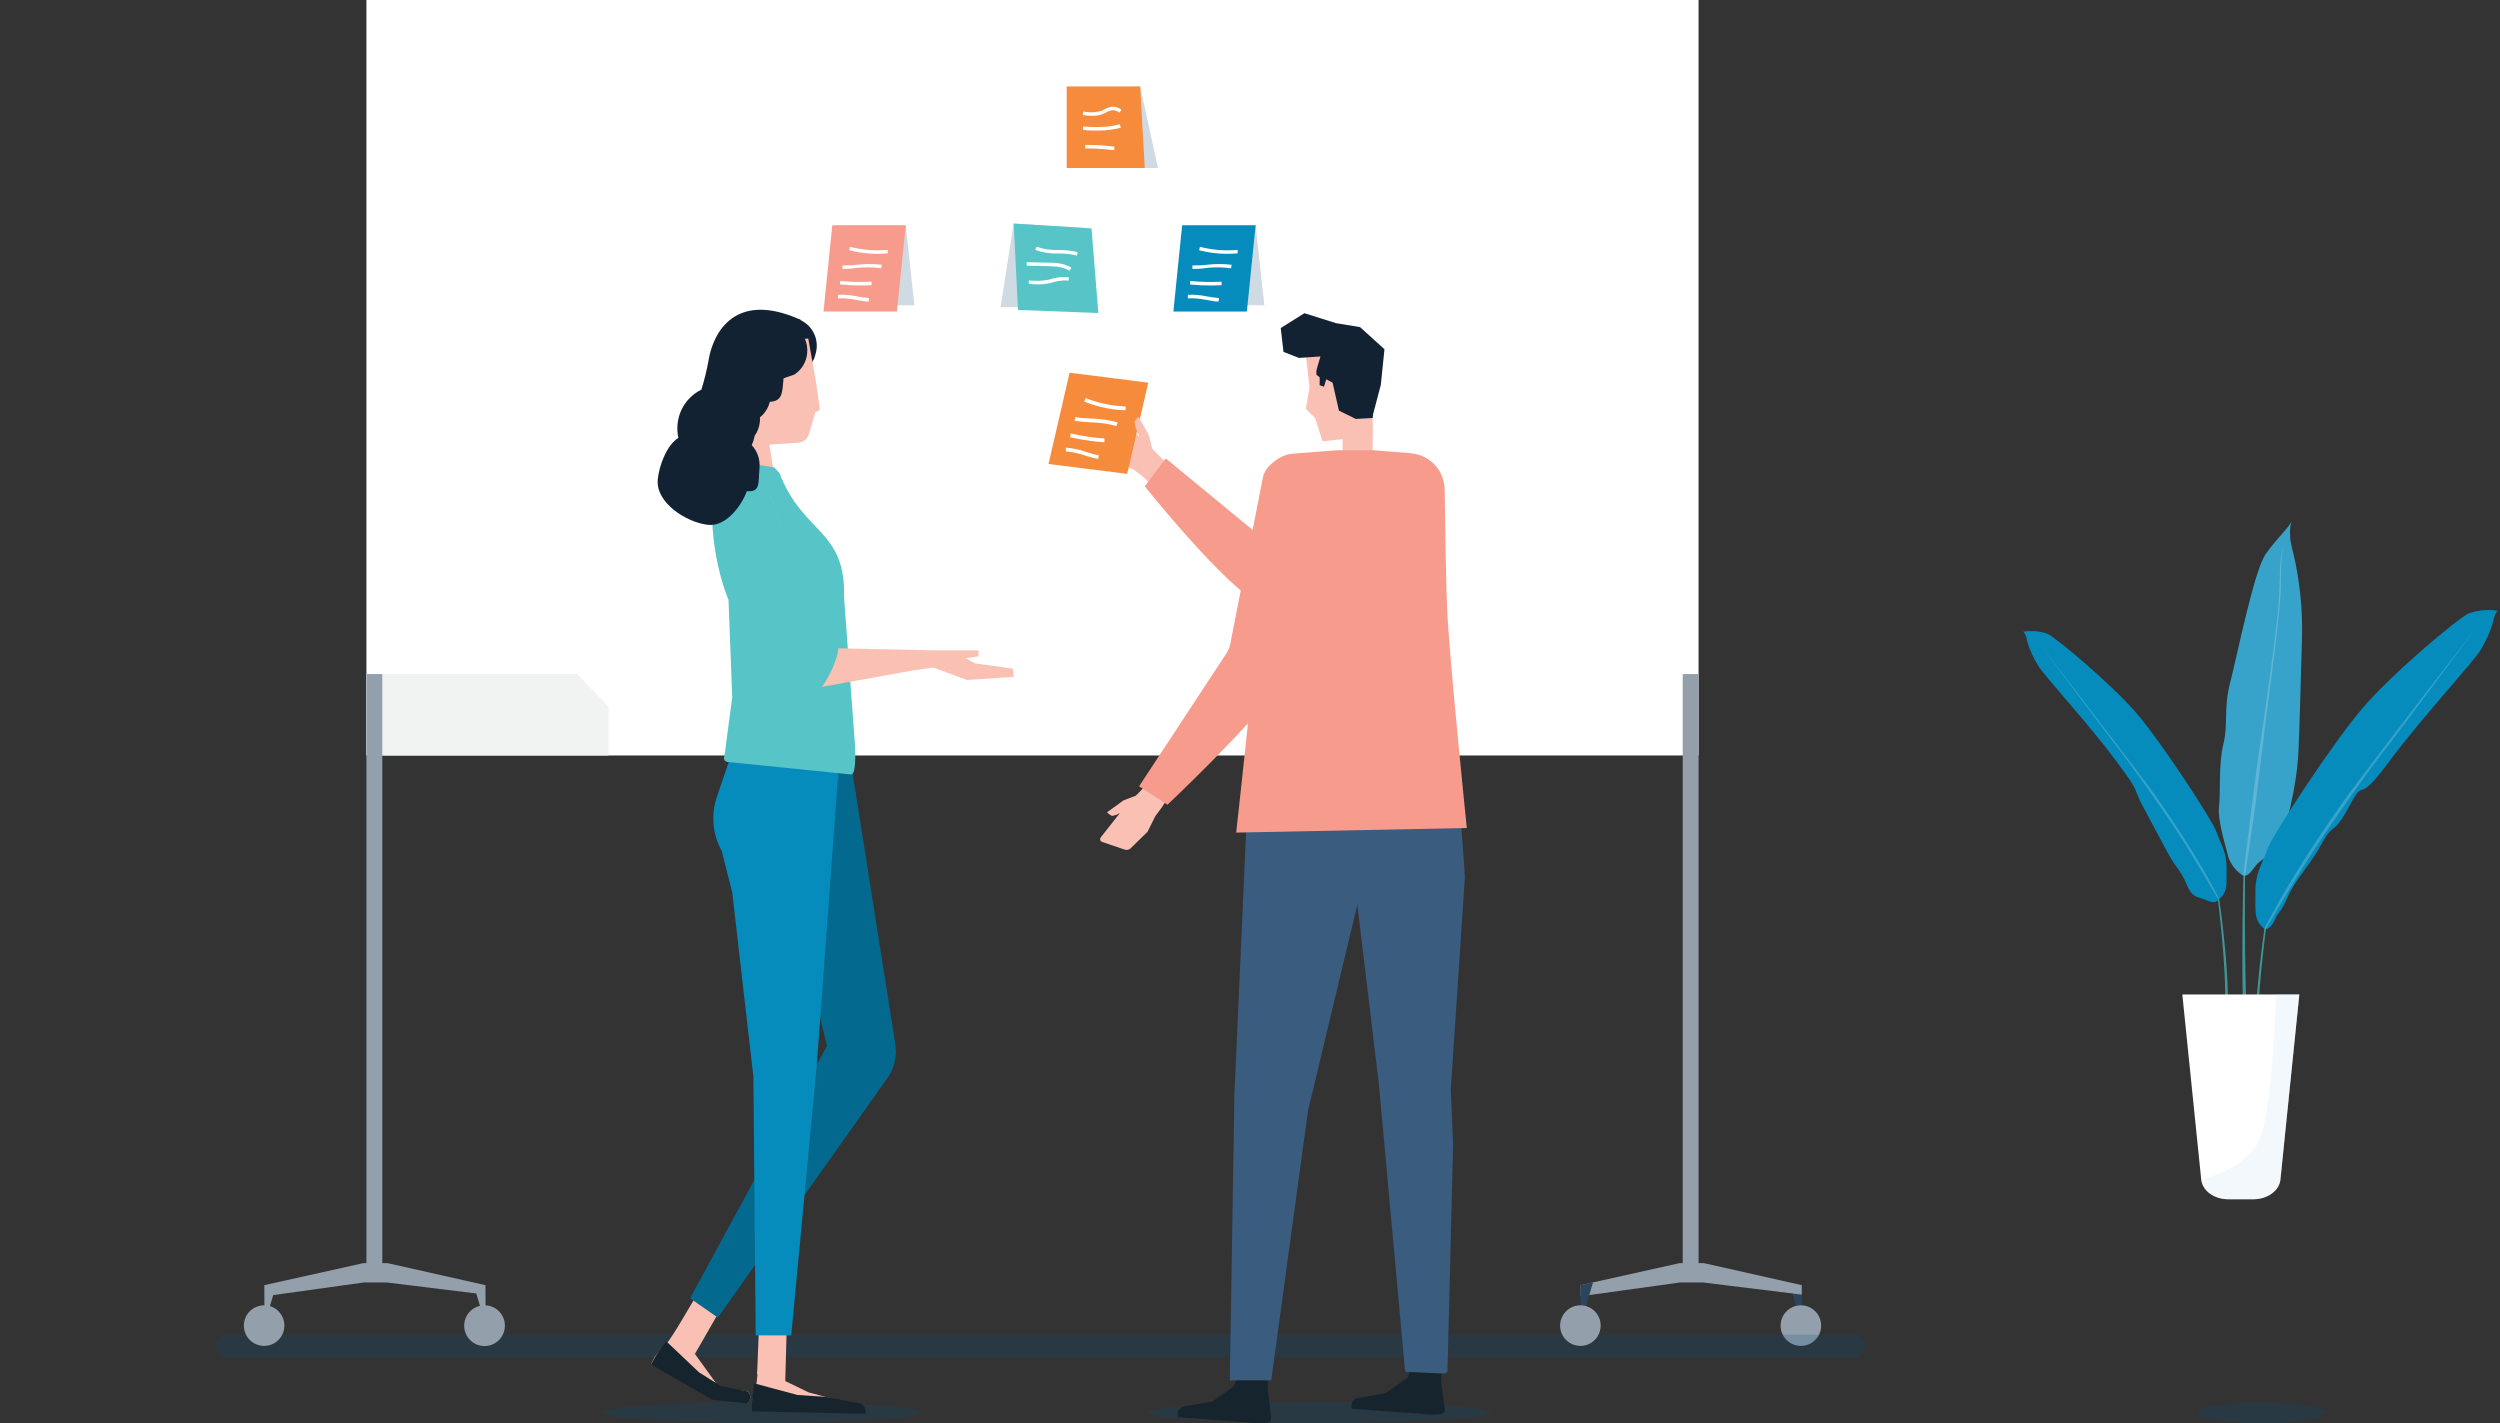 <svg width="729" height="415" viewBox="0 0 729 415" fill="none" xmlns="http://www.w3.org/2000/svg">
<rect x="0" y="0" width="729" height="415" fill="#333333" stroke="none"/>
<g clip-path="url(#clip0)">
<path d="M525.386 374.748L525.432 382.939H524.412L521.736 373.931L525.386 374.748Z" fill="#2B455F"/>
<path d="M531.054 386.547C531.054 387.718 530.707 388.863 530.057 389.837C529.407 390.811 528.483 391.57 527.401 392.018C526.32 392.466 525.13 392.583 523.983 392.355C522.835 392.126 521.78 391.562 520.953 390.734C520.125 389.906 519.562 388.851 519.333 387.702C519.105 386.553 519.222 385.362 519.67 384.28C520.118 383.198 520.876 382.273 521.85 381.623C522.823 380.972 523.967 380.625 525.137 380.625C526.706 380.625 528.211 381.248 529.321 382.359C530.431 383.47 531.054 384.976 531.054 386.547Z" fill="#939FAA"/>
<path opacity="0.2" d="M222.134 414.932C247.665 414.932 268.361 413.581 268.361 411.914C268.361 410.248 247.665 408.896 222.134 408.896C196.604 408.896 175.907 410.248 175.907 411.914C175.907 413.581 196.604 414.932 222.134 414.932Z" fill="#005386"/>
<path opacity="0.2" d="M384.755 414.932C412.327 414.932 434.678 413.581 434.678 411.914C434.678 410.248 412.327 408.896 384.755 408.896C357.184 408.896 334.833 410.248 334.833 411.914C334.833 413.581 357.184 414.932 384.755 414.932Z" fill="#005386"/>
<path opacity="0.2" d="M540.758 389.202H65.883C64.092 389.202 62.641 390.654 62.641 392.446V392.514C62.641 394.306 64.092 395.759 65.883 395.759H540.758C542.548 395.759 544 394.306 544 392.514V392.446C544 390.654 542.548 389.202 540.758 389.202Z" fill="#005386"/>
<path d="M141.605 382.939L141.559 374.748L112.994 368.327H105.943L77.082 374.748V377.993H77.105L77.082 382.939H78.102L79.667 377.652L106.011 373.976H112.835L138.884 377.176L140.585 382.939H141.605Z" fill="#939FAA"/>
<path d="M82.932 386.546C82.932 387.721 82.583 388.868 81.93 389.844C81.277 390.819 80.349 391.578 79.263 392.024C78.178 392.47 76.985 392.583 75.835 392.349C74.686 392.115 73.631 391.544 72.807 390.709C71.982 389.874 71.424 388.813 71.203 387.66C70.983 386.506 71.109 385.314 71.568 384.233C72.026 383.152 72.795 382.232 73.777 381.589C74.759 380.947 75.91 380.611 77.083 380.624C78.64 380.642 80.128 381.274 81.223 382.383C82.318 383.492 82.932 384.988 82.932 386.546Z" fill="#939FAA"/>
<path d="M147.227 386.547C147.232 387.724 146.887 388.877 146.236 389.858C145.585 390.839 144.657 391.604 143.571 392.057C142.485 392.51 141.289 392.63 140.134 392.401C138.98 392.172 137.919 391.606 137.087 390.773C136.255 389.94 135.689 388.879 135.461 387.724C135.232 386.568 135.352 385.371 135.804 384.284C136.257 383.197 137.021 382.268 138.002 381.617C138.982 380.965 140.133 380.62 141.31 380.625C142.88 380.625 144.385 381.248 145.494 382.359C146.604 383.47 147.227 384.976 147.227 386.547Z" fill="#939FAA"/>
<path d="M525.387 377.516L496.662 373.976H489.838L460.909 377.993V374.748L489.77 368.327H496.843L525.387 374.748V377.516Z" fill="#939FAA"/>
<path d="M460.909 374.748L460.841 382.939H461.884L464.536 373.931L460.909 374.748Z" fill="#2B455F"/>
<path d="M466.758 386.547C466.758 387.718 466.411 388.863 465.761 389.837C465.111 390.811 464.187 391.57 463.105 392.018C462.024 392.466 460.835 392.583 459.687 392.355C458.539 392.126 457.485 391.562 456.657 390.734C455.829 389.906 455.266 388.851 455.038 387.702C454.809 386.553 454.926 385.362 455.374 384.28C455.822 383.198 456.581 382.273 457.554 381.623C458.527 380.972 459.671 380.625 460.841 380.625C462.41 380.625 463.915 381.248 465.025 382.359C466.135 383.47 466.758 384.976 466.758 386.547Z" fill="#939FAA"/>
<path d="M495.301 0H106.85V220.297H495.301V0Z" fill="white"/>
<path d="M177.471 220.297H106.85V196.563H168.312L177.471 206.048V220.297Z" fill="#F1F2F2"/>
<path d="M111.475 196.563H106.85V371.322H111.475V196.563Z" fill="#939FAA"/>
<path d="M495.302 196.563H490.677V370.777H495.302V196.563Z" fill="#939FAA"/>
<path d="M204.518 375.338L196.401 389.043L202.636 394.806L212.135 378.288L204.518 375.338Z" fill="#FAC0B3"/>
<path d="M189.805 397.823L207.715 406.899L218.076 409.168L218.507 408.352C218.725 407.926 218.802 407.442 218.729 406.969C218.656 406.497 218.435 406.059 218.099 405.719L209.824 404.766L202.251 394.261L205.675 388.248L199.508 384.368L194.974 391.016L190.984 395.554L189.805 397.823Z" fill="#FAC0B3"/>
<path d="M218.099 405.743L210.685 404.291H210.39L203.816 400.161L194.248 391.085L191.074 395.623L189.805 397.892L207.692 408.148L218.076 409.26L218.507 408.443C218.741 408.009 218.828 407.512 218.754 407.024C218.68 406.537 218.45 406.087 218.099 405.743Z" fill="#16242D"/>
<path d="M221.408 384.754L220.773 400.66L228.98 402.77L229.502 383.733L221.408 384.754Z" fill="#FAC0B3"/>
<path d="M223.041 98.929C222.391 100.981 222.567 103.207 223.533 105.131C224.499 107.055 226.177 108.526 228.21 109.23C229.238 109.474 230.304 109.512 231.346 109.34C232.388 109.168 233.386 108.79 234.28 108.228C235.175 107.666 235.949 106.932 236.557 106.068C237.166 105.203 237.596 104.227 237.823 103.194C238.438 101.16 238.244 98.966 237.281 97.071C236.317 95.177 234.66 93.728 232.654 93.029C231.635 92.776 230.577 92.729 229.54 92.889C228.503 93.05 227.508 93.415 226.613 93.965C225.719 94.513 224.942 95.235 224.329 96.087C223.716 96.94 223.278 97.905 223.041 98.929Z" fill="#132233"/>
<path d="M215.491 130.172L232.722 129.106C233.452 129.062 234.15 128.792 234.718 128.332C235.287 127.873 235.699 127.247 235.896 126.542L237.709 120.302L239.092 119.44L237.959 111.453L235.692 98.724L213.678 100.108L215.491 130.172Z" fill="#FAC0B3"/>
<path d="M215.332 139.861L225.942 139.679L223.63 125.112L215.105 124.273L215.332 139.861Z" fill="#FAC0B3"/>
<path d="M219.504 411.188L249.567 411.914V411.37C249.554 410.893 249.391 410.433 249.102 410.054C248.813 409.676 248.413 409.397 247.957 409.259L235.782 406.015L228.527 402.498L228.686 395.691L221.431 395.169L220.638 403.156L219.255 408.987L219.504 411.188Z" fill="#FAC0B3"/>
<path d="M209.325 384.21L201.231 378.582L241.156 304.999L221.205 222.021L248.184 222.657L260.971 303.819C261.366 305.745 261.34 307.735 260.894 309.65C260.448 311.566 259.592 313.362 258.386 314.914L209.325 384.21Z" fill="#04698E"/>
<path d="M230.727 389.406H220.366L219.686 313.916L213.519 260.209L210.459 248.161C209.124 245.76 208.311 243.104 208.073 240.367C207.834 237.63 208.176 234.873 209.076 232.278L212.703 221.613L244.625 222.952L238.186 310.354L230.727 389.406Z" fill="#058CBD"/>
<path d="M247.957 225.811L212.136 222.181C211.945 222.164 211.762 222.1 211.602 221.994C211.443 221.888 211.314 221.743 211.225 221.573C211.137 221.404 211.093 221.214 211.098 221.023C211.102 220.831 211.155 220.644 211.252 220.479L213.519 203.325L212.431 174.917C207.896 164.117 204.541 141.245 212.431 138.023C213.292 137.66 214.108 134.733 215.038 134.643L225.761 136.276L227.303 137.955C234.104 155.744 246.664 154.269 246.12 174.1L249.385 218.187C249.544 225.176 248.818 225.902 247.957 225.811Z" fill="#57C5C7"/>
<path d="M295.385 194.975L284.39 193.455L281.488 191.867H282.122L285.319 191.39V189.643H281.397H278.722H276.251H272.306L239.931 188.963L225.739 147.281C225.047 145.304 223.599 143.683 221.714 142.775C219.828 141.866 217.659 141.745 215.684 142.437C213.709 143.129 212.089 144.578 211.181 146.465C210.274 148.352 210.152 150.523 210.844 152.5L228.301 196.065C229.05 197.571 230.22 198.828 231.668 199.681C233.117 200.535 234.783 200.95 236.462 200.875L266.729 195.406L272.192 194.658L282.032 198.288L295.635 197.358L295.385 194.975Z" fill="#FAC0B3"/>
<path d="M239.41 186.489L225.807 147.281C225.496 146.297 224.993 145.385 224.328 144.597C223.663 143.808 222.849 143.159 221.932 142.687C221.016 142.215 220.015 141.928 218.988 141.844C217.96 141.76 216.926 141.881 215.945 142.198C211.638 143.582 208.985 153.838 211.615 158.694L226.011 196.563C227.394 199.762 231.747 201.419 236.44 201.419L238.707 201.169C239.773 201.01 244.284 193.296 244.489 188.849C244.466 187.805 239.41 186.489 239.41 186.489Z" fill="#57C5C7"/>
<path d="M235.374 102.944C235.518 101.433 235.253 99.911 234.606 98.538C233.96 97.165 232.957 95.991 231.702 95.139L233.651 93.346C214.403 84.543 207.942 96.977 206.627 105.009C206.106 107.925 205.402 110.804 204.519 113.631C202.562 114.586 200.889 116.037 199.668 117.841C198.447 119.644 197.719 121.737 197.559 123.91C197.459 125.178 197.543 126.455 197.808 127.699C194.589 129.605 192.185 135.572 191.8 139.861C191.188 146.668 200.234 152.363 206.468 153.044C211.479 153.588 215.945 148.029 217.804 143.219C221.84 143.582 221.069 140.814 221.477 136.412C221.581 135.214 221.433 134.007 221.043 132.87C220.652 131.733 220.028 130.69 219.21 129.809C219.591 128.926 219.879 128.006 220.071 127.064C220.931 125.828 221.455 124.389 221.59 122.889C221.624 122.496 221.624 122.101 221.59 121.709C223.029 120.56 224.042 118.963 224.47 117.171C228.188 116.944 228.097 114.63 228.482 110.364C228.482 110.228 231.724 109.275 231.724 109.161C232.764 108.47 233.633 107.551 234.265 106.474C234.898 105.397 235.277 104.19 235.374 102.944Z" fill="#132233"/>
<path d="M250.677 409.26L240.589 407.285H240.294L232.563 406.786L219.912 403.383L219.255 408.874V411.551L252.4 412.277V411.37C252.38 410.879 252.201 410.407 251.891 410.027C251.58 409.646 251.154 409.377 250.677 409.26Z" fill="#16242D"/>
<path opacity="0.4" d="M314.633 48.988H337.668L332.476 25.209L313.613 26.139L314.633 48.988Z" fill="#8BA4B7"/>
<path d="M333.813 48.988H311.051V25.209H332.475L333.813 48.988Z" fill="#F68B3C"/>
<path d="M318.646 33.786C317.674 33.765 316.705 33.681 315.744 33.536L315.88 32.515C317.652 32.902 319.493 32.831 321.231 32.311L322.092 31.88C322.718 31.52 323.4 31.267 324.11 31.131C325.162 31.04 326.209 31.357 327.034 32.016L326.422 32.855C325.789 32.33 324.974 32.077 324.155 32.152C323.572 32.282 323.013 32.504 322.5 32.81L321.548 33.264C320.622 33.619 319.638 33.796 318.646 33.786Z" fill="white"/>
<path d="M320.347 38.074C318.85 38.074 317.354 38.074 315.812 37.892V36.871C318.293 37.109 320.791 37.109 323.271 36.871C324.38 36.731 325.478 36.519 326.559 36.236L326.808 37.257C325.687 37.529 324.551 37.741 323.407 37.892C322.392 38.013 321.37 38.074 320.347 38.074Z" fill="white"/>
<path d="M324.881 43.769L323.249 43.633C320.99 43.382 318.719 43.269 316.447 43.292V42.271C318.756 42.239 321.066 42.345 323.362 42.589L324.994 42.748L324.881 43.769Z" fill="white"/>
<path opacity="0.4" d="M295.589 65.189L291.758 89.58H316.56L315.268 66.414L295.589 65.189Z" fill="#8BA4B7"/>
<path d="M320.278 91.282L296.858 90.374L295.589 65.189L318.283 66.595L320.278 91.282Z" fill="#57C5C7"/>
<path d="M314.021 74.514C312.27 74.089 310.472 73.891 308.671 73.924C306.357 74.028 304.045 73.673 301.869 72.88L302.277 71.95C304.322 72.665 306.483 72.989 308.648 72.903C310.533 72.87 312.414 73.075 314.248 73.515L314.021 74.514Z" fill="white"/>
<path d="M311.868 78.961C310.759 78.323 309.533 77.914 308.263 77.759C307.583 77.759 306.835 77.645 306.177 77.623L299.376 77.486V76.465L306.177 76.602C306.935 76.601 307.692 76.646 308.445 76.738C309.847 76.913 311.202 77.36 312.435 78.054L311.868 78.961Z" fill="white"/>
<path d="M302.889 82.909C301.914 82.909 300.94 82.909 299.987 82.773V81.752C301.912 81.987 303.862 81.926 305.768 81.57L306.585 81.344L307.242 81.162C308.677 80.794 310.164 80.671 311.64 80.799V81.82C310.286 81.705 308.921 81.82 307.605 82.16L306.97 82.342L306.109 82.569C305.054 82.816 303.972 82.931 302.889 82.909Z" fill="white"/>
<path opacity="0.4" d="M264.122 65.688L266.638 89.013H242.811L244.012 65.688H264.122Z" fill="#8BA4B7"/>
<path d="M261.537 90.851H240.135L242.697 65.688H264.121L261.537 90.851Z" fill="#F79C8C"/>
<path d="M255.823 74.015C253.054 74.019 250.296 73.668 247.616 72.971L247.866 71.973C251.452 72.9 255.172 73.2 258.861 72.858V73.879C257.909 73.969 256.866 74.015 255.823 74.015Z" fill="white"/>
<path d="M246.052 78.417H245.689V77.396C247.027 77.396 248.455 77.396 249.816 77.214C252.255 76.908 254.722 76.908 257.161 77.214L256.957 78.235C254.613 77.903 252.237 77.865 249.884 78.122C248.637 78.326 247.344 78.417 246.052 78.417Z" fill="white"/>
<path d="M250.881 83.25C248.905 83.253 246.93 83.155 244.964 82.955V81.934C248.015 82.229 251.084 82.297 254.146 82.138V83.159C253.171 83.227 252.037 83.25 250.881 83.25Z" fill="white"/>
<path d="M253.284 87.947C252.105 87.947 251.017 87.652 249.77 87.47C247.992 87.079 246.171 86.918 244.352 86.994V85.973C246.261 85.88 248.174 86.04 250.042 86.449C251.167 86.665 252.302 86.824 253.443 86.926L253.284 87.947Z" fill="white"/>
<path opacity="0.4" d="M366.143 65.688L368.682 89.013H344.832L346.034 65.688H366.143Z" fill="#8BA4B7"/>
<path d="M363.581 90.851H342.156L344.718 65.688H366.143L363.581 90.851Z" fill="#058CBD"/>
<path d="M357.845 74.015C355.083 74.02 352.332 73.669 349.66 72.971L349.91 71.973C353.496 72.9 357.216 73.2 360.905 72.858V73.879C359.953 73.969 358.887 74.015 357.845 74.015Z" fill="white"/>
<path d="M348.074 78.417H347.711V77.396C349.026 77.396 350.454 77.396 351.814 77.214C354.253 76.908 356.721 76.908 359.16 77.214L358.979 78.235C356.627 77.903 354.243 77.864 351.883 78.122C350.658 78.326 349.366 78.417 348.074 78.417Z" fill="white"/>
<path d="M352.925 83.25C350.949 83.254 348.974 83.155 347.008 82.955V81.934C350.067 82.229 353.143 82.297 356.212 82.138V83.159C355.215 83.227 354.059 83.25 352.925 83.25Z" fill="white"/>
<path d="M355.306 87.946C354.127 87.946 353.038 87.651 351.814 87.47C350.028 87.079 348.2 86.919 346.373 86.993V85.972C348.275 85.88 350.181 86.04 352.041 86.449C353.174 86.653 354.308 86.835 355.464 86.925L355.306 87.946Z" fill="white"/>
<path d="M336.624 226.401L332.475 230.735L331.228 232.005L327.578 233.412L322.795 236.884C322.795 236.884 323.86 237.859 324.314 237.905C325.121 237.793 325.895 237.506 326.581 237.065L324.314 239.947L320.981 244.167C320.901 244.27 320.844 244.389 320.817 244.516C320.789 244.644 320.79 244.775 320.821 244.902C320.851 245.029 320.91 245.147 320.993 245.247C321.076 245.348 321.18 245.429 321.298 245.483L327.986 247.752C328.263 247.841 328.558 247.859 328.843 247.803C329.129 247.748 329.396 247.621 329.619 247.434L334.606 242.556L336.874 238.018L338.801 235.409L341.884 230.689L336.624 226.401Z" fill="#FAC0B3"/>
<path d="M343.517 138.409L337.803 132.714L333.269 128.176L328.735 124.432L324.563 121.051C324.462 120.97 324.345 120.913 324.218 120.883C324.092 120.854 323.961 120.853 323.835 120.882C323.708 120.91 323.59 120.967 323.489 121.047C323.387 121.127 323.305 121.23 323.248 121.346L320.981 127.994C320.891 128.27 320.871 128.563 320.922 128.849C320.974 129.134 321.095 129.402 321.276 129.628L326.082 134.711L330.617 136.98L333.201 138.954L338.506 143.945L343.517 138.409Z" fill="#FAC0B3"/>
<path d="M333.813 141.812L339.935 133.667L370.496 158.83C371.186 159.306 371.953 159.659 372.763 159.873C372.763 159.873 400.558 135.867 412.483 133.939C416.337 133.303 419.285 138.477 418.31 142.153L418.083 143.06C417.086 146.849 412.937 150.616 409.876 153.066C397.951 162.642 387.635 175.166 377.479 177.141C374.207 177.817 370.81 177.518 367.707 176.278C357.528 171.513 333.813 141.812 333.813 141.812Z" fill="#F79C8C"/>
<path d="M400.264 127.041L385.641 128.697L383.532 121.981L380.812 119.236L381.855 112.928L380.585 101.833H400.264V127.041Z" fill="#FAC0B3"/>
<path d="M400.263 123.434H391.489V137.728H400.263V123.434Z" fill="#FAC0B3"/>
<path d="M378.771 104.374L385.051 103.943L384.303 106.439L383.849 108.095L383.872 109.275L384.824 110.046L384.802 112.315L386.071 112.769L386.729 110.591L388.588 111.589L390.424 119.735L395.344 122.163L400.263 121.891L400.399 120.756L402.644 112.247L403.71 101.833L396.591 95.389L389.563 94.231L380.358 91.327L373.466 95.661L374.259 102.604L378.771 104.374Z" fill="#132233"/>
<path d="M370.472 414.365C369.452 415.454 364.533 414.819 364.533 414.819L343.448 413.276V412.323C343.455 411.833 343.619 411.358 343.917 410.969C344.216 410.581 344.632 410.299 345.103 410.167L353.514 408.692L359.862 404.154L361.132 400.728L369.611 400.978L369.724 405.334L370.472 411.665C370.472 411.665 370.926 413.866 370.472 414.365Z" fill="#16242D"/>
<path d="M421.121 411.869C420.101 412.98 415.181 412.322 415.181 412.322L394.097 410.802V409.849C394.103 409.359 394.268 408.884 394.566 408.496C394.864 408.107 395.28 407.826 395.752 407.694L404.163 406.196L410.511 401.658L411.78 398.232L420.259 398.504V402.838L421.008 409.169C421.008 409.169 421.688 411.369 421.121 411.869Z" fill="#16242D"/>
<path d="M370.699 402.498H358.615L359.93 319.838L363.58 237.587H402.076L381.423 323.877L370.699 402.498Z" fill="#395C7F"/>
<path d="M419.987 400.478L411.463 400.093C410.465 400.093 409.762 400.274 409.672 399.298L402.077 316.094L392.85 239.334H426.018L427.174 255.716L423.048 317.773L423.728 333.815L422.096 399.344C422.073 400.501 422.073 400.501 419.987 400.478Z" fill="#395C7F"/>
<path d="M427.718 241.444L360.475 242.783C360.475 242.783 365.802 195.134 366.823 179.251C367.344 171.446 367.775 153.112 368.024 141.994C368.079 139.514 369.055 137.144 370.76 135.344C372.466 133.545 374.78 132.446 377.251 132.26L389.743 131.307H400.648L411.327 132.169C414.019 132.374 416.537 133.584 418.381 135.559C420.224 137.535 421.259 140.131 421.279 142.834C421.415 154.179 421.665 172.331 422.118 180.159C423.025 195.611 427.718 241.444 427.718 241.444Z" fill="#F79C8C"/>
<path d="M340.433 234.66L332.158 229.283L357.732 190.347C358.18 189.652 358.503 188.884 358.684 188.078L368.274 139.181C368.485 138.272 368.873 137.413 369.415 136.654C369.958 135.895 370.645 135.251 371.437 134.758C372.228 134.265 373.109 133.933 374.029 133.781C374.949 133.628 375.89 133.659 376.798 133.871L377.705 134.075C383.078 134.892 386.003 142.335 385.028 147.122C385.028 147.122 378.226 181.906 375.619 193.705C374.547 196.302 373.32 198.832 371.947 201.283C363.671 212.742 340.433 234.66 340.433 234.66Z" fill="#F79C8C"/>
<path d="M328.689 138.182L305.746 135.3L311.89 108.685L334.833 111.589L328.689 138.182Z" fill="#F68B3C"/>
<path d="M324.813 119.395C321.85 119.002 318.948 118.239 316.175 117.126L316.583 116.082C320.297 117.563 324.24 118.384 328.236 118.51V119.622C327.057 119.607 325.916 119.531 324.813 119.395Z" fill="white"/>
<path d="M313.771 122.776H313.363L313.522 121.664C314.928 121.868 316.492 121.959 318.056 122.05C320.708 122.08 323.345 122.454 325.901 123.162L325.56 124.228C323.099 123.555 320.562 123.196 318.011 123.162C316.537 123.025 315.132 122.957 313.771 122.776Z" fill="white"/>
<path d="M318.284 128.607C316.175 128.334 314.067 127.971 312.004 127.495L312.231 126.406C315.459 127.149 318.742 127.635 322.047 127.858V128.97C320.755 128.879 319.531 128.766 318.284 128.607Z" fill="white"/>
<path d="M320.233 133.871C318.985 133.603 317.751 133.27 316.538 132.873C314.679 132.218 312.743 131.807 310.779 131.647V130.536C312.836 130.694 314.864 131.121 316.81 131.806C317.985 132.198 319.181 132.523 320.392 132.782L320.233 133.871Z" fill="white"/>
<path d="M336.057 131.103L334.924 126.724L331.999 121.573C331.999 121.573 330.911 122.526 330.82 122.98C330.994 124.385 331.424 125.747 332.09 126.996L332.294 131.534L334.561 132.555L336.057 131.103Z" fill="#FAC0B3"/>
</g>
<path opacity="0.2" d="M659.5 415C669.717 415 678 413.657 678 412C678 410.343 669.717 409 659.5 409C649.283 409 641 410.343 641 412C641 413.657 649.283 415 659.5 415Z" fill="#005386"/>
<path d="M656.019 307.293L654.931 307.452C653.117 294.768 654.16 255.265 654.183 254.947L654.659 255.174C654.659 255.56 654.228 294.7 656.019 307.293Z" fill="#419495"/>
<path d="M654.341 255.514C652.247 254.257 650.647 252.319 649.807 250.023C649.082 246.824 646.565 239.246 647.064 235.139C647.563 231.032 646.883 222.795 648.334 216.987C649.784 211.178 648.334 206.617 650.329 198.971C652.324 191.324 657.266 166.479 660.667 161.578C664.067 156.677 667.604 153.886 668.443 151.549C668.443 151.549 666.765 154.385 668.647 160.965C670.625 169.239 671.502 177.738 671.254 186.242C671.005 193.934 670.551 213.946 670.121 220.958C669.69 227.969 666.833 242.808 663.773 246.688C660.712 250.568 659.102 250.704 657.787 252.406C656.473 254.108 655.974 255.083 654.341 255.514Z" fill="#37A3CA"/>
<path d="M654.183 254.97C654.183 254.97 657.651 226.131 658.898 218.053C660.145 209.976 663.886 184.018 664.43 176.054C664.974 168.09 664.566 163.824 665.7 159.559C665.21 163.266 665.013 167.006 665.11 170.745C665.11 177.983 661.301 205.324 661.301 205.324L657.515 236.047L654.659 255.242L654.183 254.97Z" fill="#5FB5D5"/>
<path d="M728.296 178.074C725.47 177.665 722.588 177.929 719.884 178.845C716.665 180.365 697.712 196.248 688.983 206.413C680.255 216.579 662.548 243.625 661.188 247.618C659.828 251.612 657.629 254.425 657.674 260.03C657.719 265.634 657.085 268.448 660.485 271.012C660.485 271.012 662.163 271.012 663.387 268.13C664.612 265.249 664.793 266.86 667.06 261.618C669.327 256.377 673.725 252.179 677.081 245.894C680.436 239.609 680.232 244.101 685.107 234.98C689.981 225.859 686.626 235.638 696.238 222.637C705.851 209.635 721.177 193.14 723.285 189.623C724.913 186.983 726.178 184.136 727.049 181.159C727.153 180.031 727.587 178.958 728.296 178.074Z" fill="#058CBD"/>
<path d="M721.947 183.133C721.947 183.133 694.742 218.303 685.22 231.1C677.974 241.059 671.239 251.382 665.042 262.026L660.281 270.717L660.78 270.83C660.78 270.83 669.69 255.469 674.995 247.459C680.3 239.45 689.799 225.79 694.946 219.233C700.092 212.676 721.947 183.133 721.947 183.133Z" fill="#37A3CA"/>
<path d="M658.898 318.23L658.014 318.502C655.475 303.118 660.281 271.148 660.281 270.853H660.78C660.712 271.125 656.382 303.005 658.898 318.23Z" fill="#419495"/>
<path d="M648.243 301.893H649.059C651.19 289.005 647.132 262.14 647.087 261.868H646.679C646.679 262.344 650.351 289.005 648.243 301.893Z" fill="#419495"/>
<path d="M590 184.177C592.367 183.828 594.784 184.045 597.051 184.813C599.749 186.106 615.664 199.448 623.01 207.979C630.355 216.51 645.159 239.246 646.316 242.581C647.472 245.917 649.308 248.413 649.263 253.019C649.218 257.625 649.762 260.075 646.996 262.231C646.996 262.231 646.225 263.751 643.913 262.707C640.648 261.232 639.378 262.14 637.542 257.738C635.706 253.336 634.912 253.835 632.101 248.662C629.29 243.489 629.448 243.602 625.299 235.956C621.15 228.309 625.005 232.598 616.911 221.684C608.817 210.77 595.94 196.952 594.24 193.957C592.871 191.741 591.804 189.353 591.066 186.855C590.995 185.873 590.623 184.938 590 184.177V184.177Z" fill="#058CBD"/>
<path d="M595.306 188.42C595.306 188.42 617.977 217.917 626.139 228.717C632.232 237.074 637.892 245.737 643.097 254.675L647.087 261.981H646.702C646.702 261.981 639.197 249.07 634.754 242.331C630.31 235.592 622.307 224.179 618 218.643C613.692 213.107 595.306 188.42 595.306 188.42Z" fill="#37A3CA"/>
<path d="M657.085 349.701H649.762C645.636 349.701 642.212 347.205 641.872 343.915L636.363 289.98H670.484L664.975 343.915C664.657 347.205 661.211 349.701 657.085 349.701Z" fill="white"/>
<g opacity="0.6">
<path opacity="0.6" d="M649.762 349.701H657.085C661.211 349.701 664.657 347.205 664.975 343.915L670.484 289.98H663.682C663.41 298.126 662.209 325.558 658.627 332.797C655.725 338.651 648.515 342.167 641.94 343.892C642.144 347.205 645.636 349.701 649.762 349.701Z" fill="#DFECF8"/>
</g>
<defs>
<clipPath id="clip0">
<rect width="544" height="415" fill="white"/>
</clipPath>
</defs>
</svg>
